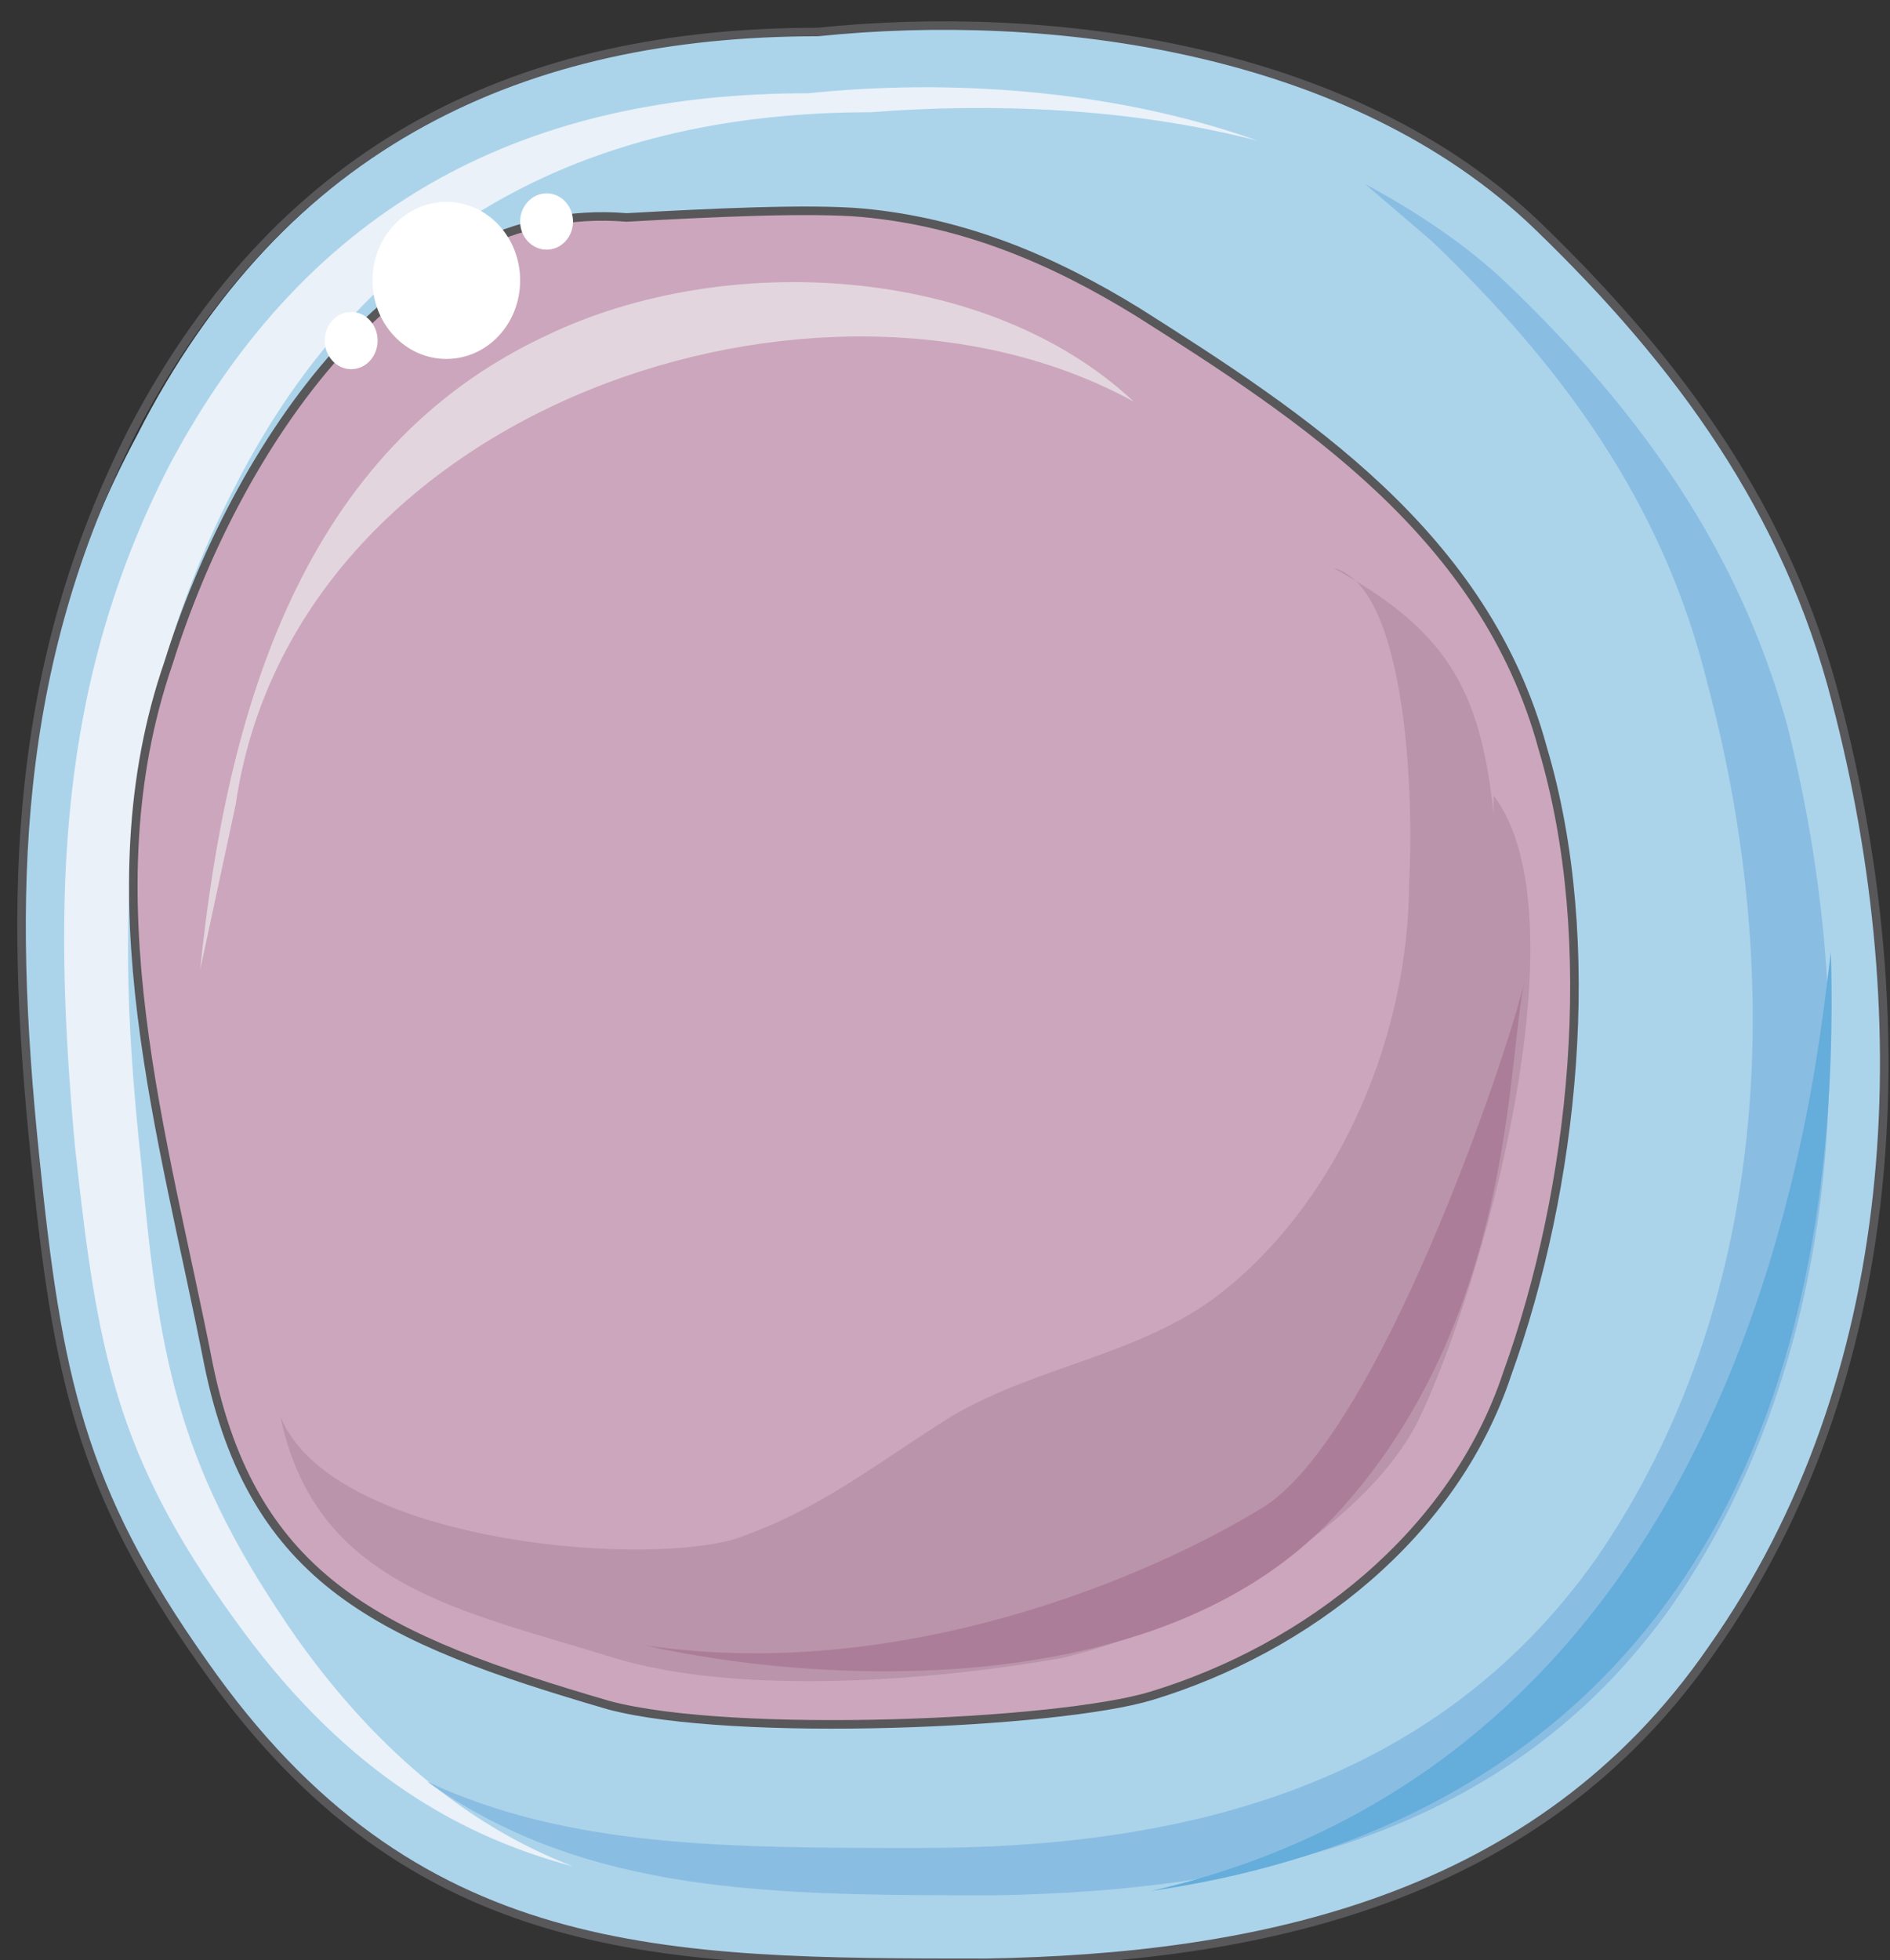 <svg xmlns="http://www.w3.org/2000/svg" version="1.0" viewBox="0 0 177.071 183.609"><rect x="0" y="0" width="177.071" height="183.609" fill="#333333" stroke="none"/><defs><clipPath clipPathUnits="userSpaceOnUse" id="a"><path d="M.96 1.28h176.852v183.728H.96z"/></clipPath></defs><path clip-path="url(#a)" d="M76.614 2.998c-27.084 0-50.01 10.654-63.762 37.757C1.18 62.542.76 83.87 3.278 108.755c2.079 20.447 4.157 30.66 15.83 47.55 19.589 27.544 42.914 27.544 73.336 27.544 25.405 0 51.669-5.777 68.339-29.323 17.489-24.885 19.148-58.204 11.233-88.426-4.577-18.229-14.571-32-27.903-44.893C126.603 4.777 98.28.76 76.613 2.998z" fill="#abd4eb" fill-rule="evenodd"/><path d="M58.704 20.368c-21.247-1.78-36.677 21.746-42.914 41.714-7.515 21.747-.42 44.393 3.738 65.68 4.178 20.428 16.25 25.745 37.517 31.961 11.653 3.098 42.075 1.78 50.83-.88 14.59-4.437 28.342-15.09 33.34-30.181 6.236-17.31 8.734-40.395 3.317-58.584-5.416-19.968-22.486-31.062-37.917-40.836-7.915-4.877-16.25-8.435-25.824-9.314-4.997-.44-14.171 0-22.087.44z" fill="#cca6bd" fill-rule="evenodd"/><path d="M27.843 153.507c-10.833-15.55-12.912-25.305-14.591-44.413-2.499-22.646-2.079-42.634 8.755-63.502C34.919 20.288 56.166 10.514 81.57 10.514c11.253-.88 24.165-.44 36.238 2.658-13.732-4.877-29.143-5.776-42.075-4.437-25.824 0-46.652 9.774-59.984 35.078C5.337 64.241 4.917 84.23 7.016 107.315c2.078 19.108 3.737 28.882 14.99 44.413 9.575 13.332 19.989 19.988 31.661 23.086-9.174-3.538-17.909-10.214-25.824-21.307z" fill="#eaf1f9" fill-rule="evenodd"/><path d="M167.419 67.859c-4.578-16.43-13.732-29.302-26.225-41.295-3.737-3.558-8.335-6.656-13.311-9.334l6.236 5.336c12.072 11.553 21.647 24.426 25.804 41.295 7.496 27.983 5.837 58.625-10.394 82.15-15.41 21.767-39.556 27.084-63.281 27.084-17.91 0-32.9 0-46.232-6.216 14.99 10.653 32.48 10.653 53.307 10.653 23.726-.44 47.871-5.316 63.282-27.083 16.23-23.526 17.89-54.607 10.814-82.59z" fill="#8abde2" fill-rule="evenodd"/><path d="M139.935 74.515c8.735 11.533-1.24 46.592-7.076 58.584-5.416 10.654-22.066 19.529-33.3 22.187-12.492 2.219-30.4 3.538-42.054 0-14.171-4.437-27.903-6.656-31.24-22.626 4.596 11.533 32.9 14.191 42.473 11.533 7.916-2.659 13.332-7.096 20.408-11.533 8.315-4.897 18.309-5.777 25.804-11.993 10.834-8.875 17.07-23.966 17.07-38.157.42-6.656 0-27.523-7.076-29.302 10.414 5.776 13.752 11.113 14.991 23.086z" fill="#ba94aa" fill-rule="evenodd"/><path d="M18.749 90.865c2.498-24.405 9.594-48.81 32.5-59.464 16.65-7.995 41.235-6.656 54.967 6.216-29.143-15.99-78.713.44-84.13 37.717z" fill="#e3d5de" fill-rule="evenodd"/><path d="M60.403 154.107c15.411 3.537 47.891 5.756 64.541-11.993 17.07-18.23 16.23-43.094 17.89-50.21-1.66 7.116-13.732 42.654-24.546 49.31-10.833 6.656-34.139 16.43-57.885 12.893z" fill="#ac7d98" fill-rule="evenodd"/><path d="M107.815 177.133c17.909-2.659 65.8-13.752 63.721-87.947-1.24 8.455-5.816 74.635-63.721 87.947z" fill="#65addb" fill-rule="evenodd"/><path clip-path="url(#a)" d="M76.614 2.998c-27.504 0-50.01 10.214-64.182 37.318C1.18 62.542.76 83.869 3.278 108.314c2.079 20.448 4.157 31.102 15.83 47.552 19.589 27.983 42.914 27.983 73.336 27.983 25.405-.44 51.669-5.777 67.919-29.323 17.909-25.324 19.568-58.664 11.653-88.886-4.577-17.769-14.571-31.54-27.903-44.433C126.603 4.317 98.28.76 76.613 2.998" fill="none" stroke="#585759" stroke-width=".8" stroke-linecap="round" stroke-linejoin="round"/><path d="M58.704 20.368c-21.247-1.78-36.677 21.746-42.914 41.714-7.515 21.747-.42 44.393 3.738 65.68 4.178 20.428 16.25 25.745 37.517 31.961 11.653 3.098 42.075 1.78 50.83-.88 14.59-4.437 28.342-15.09 33.34-30.181 6.236-17.31 8.734-40.395 3.317-58.584-5.416-19.968-22.486-31.062-37.917-40.836-7.915-4.877-16.25-8.435-25.824-9.314-4.997-.44-14.171 0-22.087.44" fill="none" stroke="#585759" stroke-width=".8" stroke-linecap="round" stroke-linejoin="round"/><path d="M34.899 26.264c0-4.057 3.098-7.355 6.916-7.355 3.837 0 6.915 3.298 6.915 7.355 0 4.078-3.078 7.356-6.915 7.356-3.818 0-6.916-3.278-6.916-7.356zm13.831-5.517c0-1.439 1.12-2.638 2.479-2.638 1.38 0 2.478 1.2 2.478 2.638 0 1.46-1.099 2.639-2.478 2.639-1.36 0-2.479-1.18-2.479-2.639zM30.422 31.9c0-1.478 1.119-2.678 2.478-2.678 1.38 0 2.479 1.2 2.479 2.679 0 1.479-1.1 2.678-2.479 2.678-1.36 0-2.478-1.2-2.478-2.678z" fill="#fff" fill-rule="evenodd"/></svg>